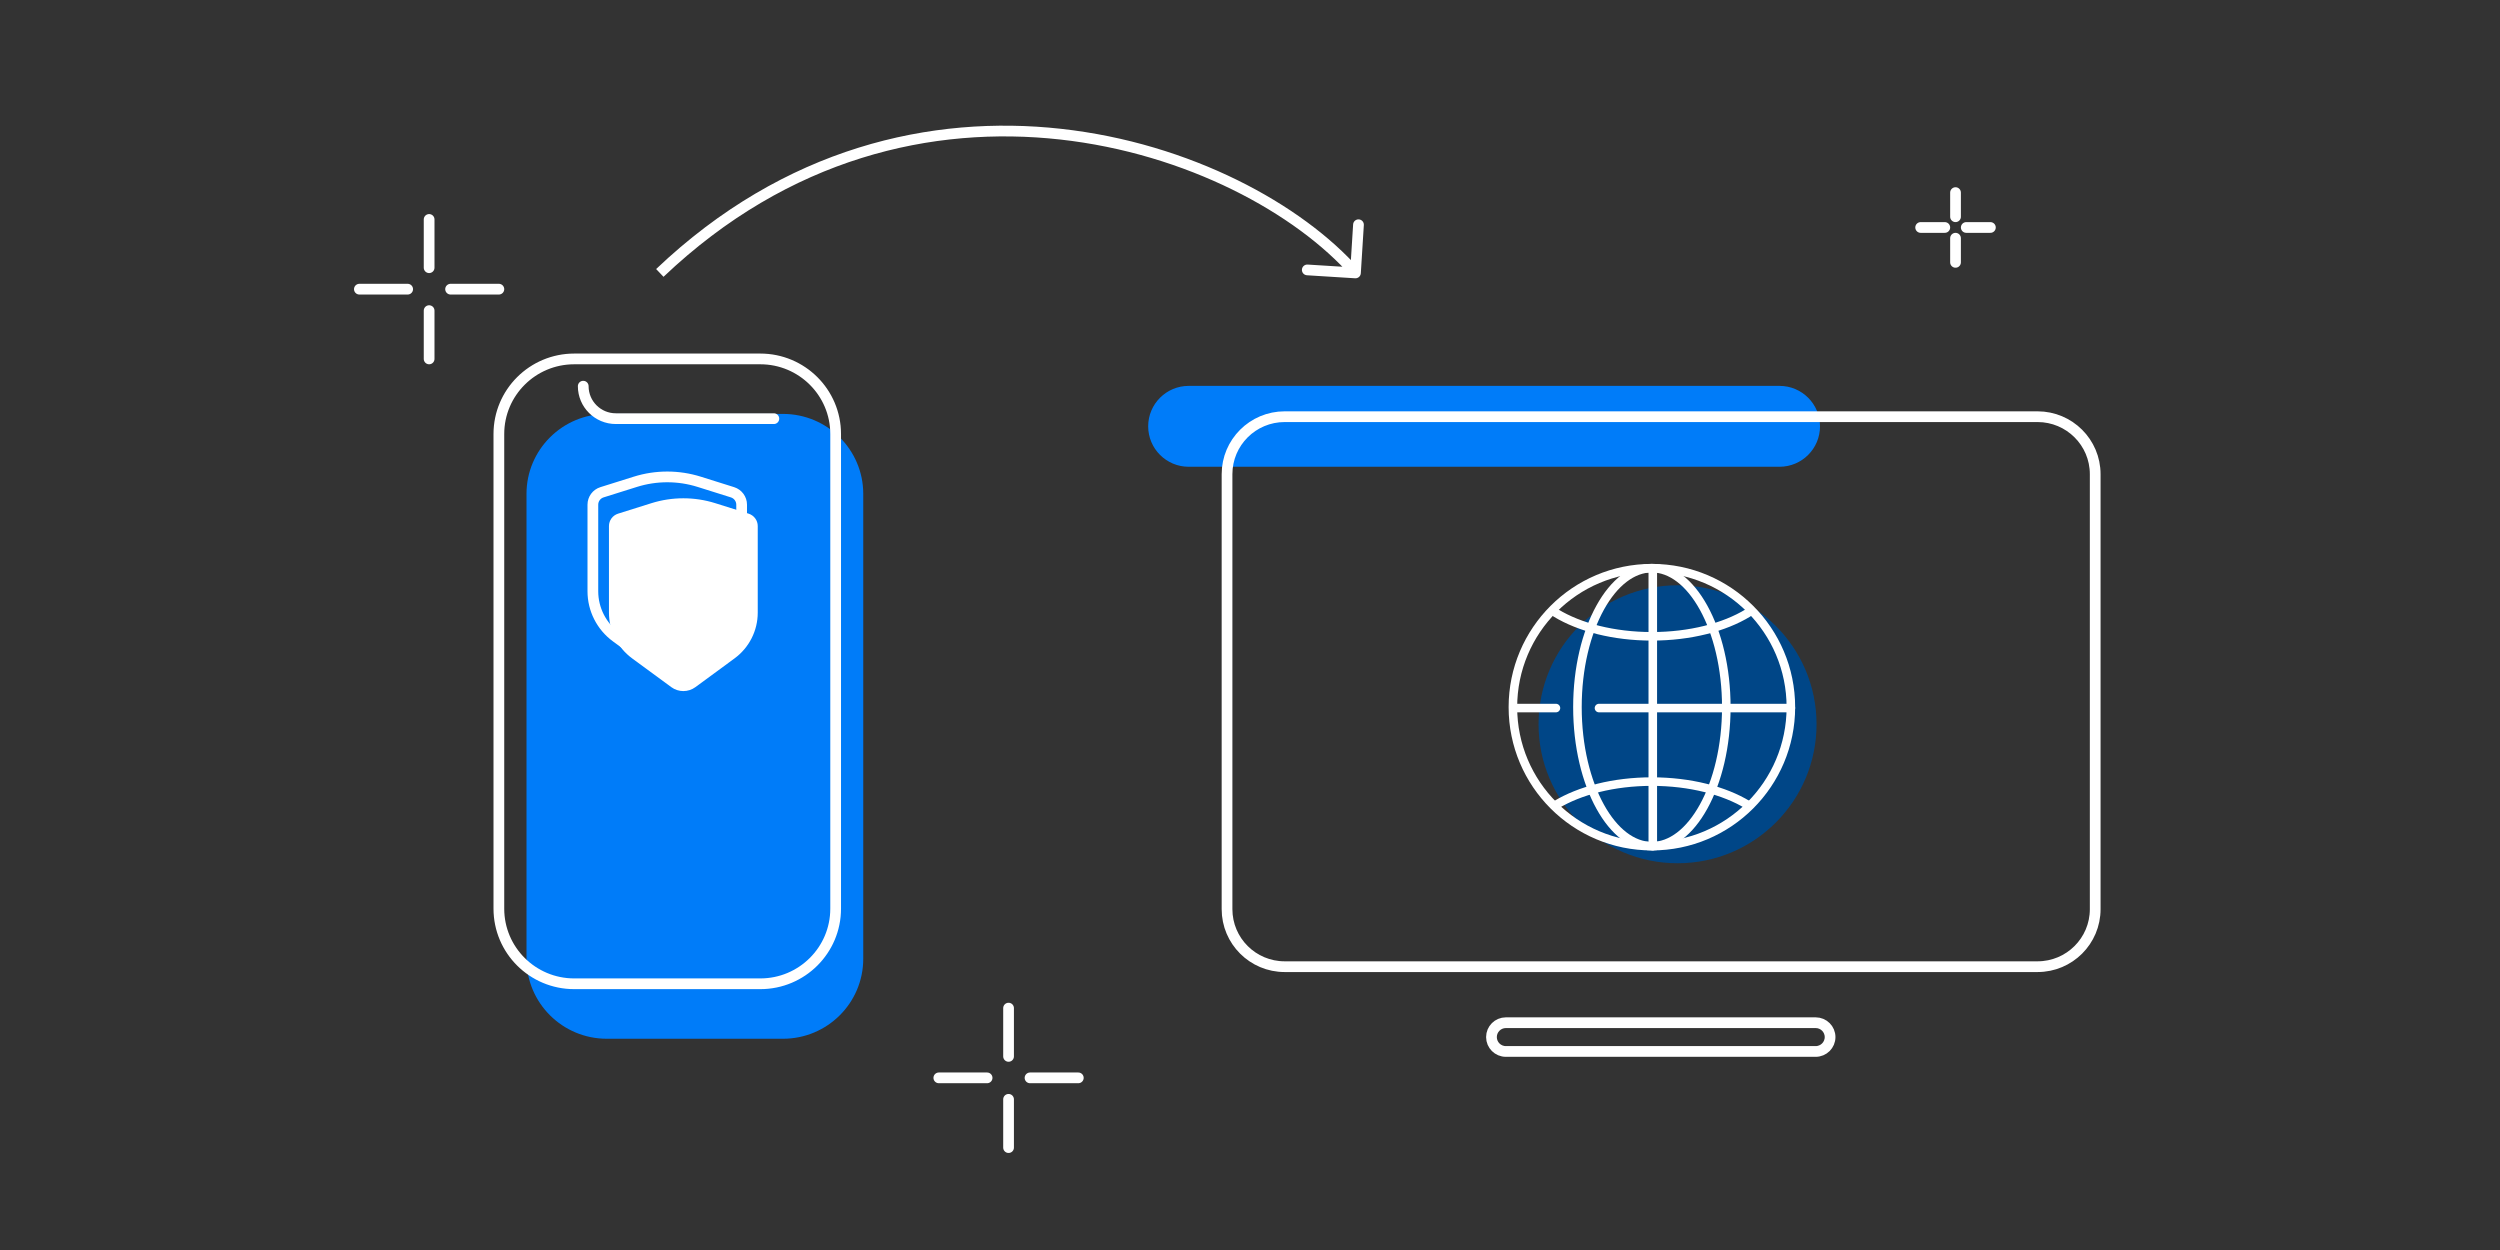 <svg width="320" height="160" viewBox="0 0 320 160" fill="none" xmlns="http://www.w3.org/2000/svg">
<rect x="0" y="0" width="320" height="160" fill="#333333" stroke="none"/>
<path d="M129.096 146.894V140.713" stroke="white" stroke-width="1.373" stroke-linecap="round" stroke-linejoin="round"/>
<path d="M120.169 137.966H126.349" stroke="white" stroke-width="1.373" stroke-linecap="round" stroke-linejoin="round"/>
<path d="M129.096 129.039V135.219" stroke="white" stroke-width="1.373" stroke-linecap="round" stroke-linejoin="round"/>
<path d="M138.024 137.966H131.843" stroke="white" stroke-width="1.373" stroke-linecap="round" stroke-linejoin="round"/>
<path d="M54.928 28.087V34.267" stroke="white" stroke-width="1.373" stroke-linecap="round" stroke-linejoin="round"/>
<path d="M63.855 37.014H57.675" stroke="white" stroke-width="1.373" stroke-linecap="round" stroke-linejoin="round"/>
<path d="M54.928 45.942V39.761" stroke="white" stroke-width="1.373" stroke-linecap="round" stroke-linejoin="round"/>
<path d="M46 37.014H52.181" stroke="white" stroke-width="1.373" stroke-linecap="round" stroke-linejoin="round"/>
<path d="M174.185 34.978C174.162 35.356 173.836 35.644 173.457 35.62L167.288 35.234C166.91 35.211 166.622 34.885 166.646 34.506C166.67 34.128 166.996 33.84 167.374 33.864L172.857 34.206L173.2 28.723C173.224 28.345 173.55 28.057 173.929 28.081C174.307 28.104 174.595 28.43 174.571 28.809L174.185 34.978ZM173.5 34.935L172.985 35.389C165.862 27.316 151.902 19.65 135.669 17.854C119.468 16.061 101.04 20.119 84.931 35.432L84.458 34.935L83.985 34.437C100.418 18.815 119.261 14.656 135.82 16.489C152.348 18.317 166.638 26.119 174.015 34.48L173.5 34.935Z" fill="white"/>
<path d="M110.496 63.217V122.724C110.496 128.379 105.895 132.96 100.222 132.96H77.666C71.994 132.96 67.392 128.376 67.392 122.724V63.217C67.392 57.562 71.994 52.981 77.666 52.981H100.222C105.895 52.981 110.496 57.565 110.496 63.217Z" fill="#007CF9"/>
<path d="M106.963 55.553V116.313C106.963 121.622 102.643 125.924 97.317 125.924H73.501C68.175 125.924 63.855 121.622 63.855 116.313V55.553C63.855 50.245 68.175 45.942 73.501 45.942H97.317C102.643 45.942 106.963 50.245 106.963 55.553Z" stroke="white" stroke-width="1.373" stroke-linecap="round" stroke-linejoin="round"/>
<path d="M99.054 53.589H78.826C76.522 53.589 74.654 51.728 74.654 49.431" stroke="white" stroke-width="1.373" stroke-linecap="round" stroke-linejoin="round"/>
<path d="M94.024 84.273L89.011 87.954C88.094 88.627 86.844 88.627 85.927 87.954L80.914 84.273C79.049 82.903 77.947 80.73 77.947 78.422V67.335C77.947 66.607 78.421 65.965 79.115 65.748L83.376 64.409C86.041 63.571 88.897 63.571 91.562 64.409L95.823 65.748C96.517 65.968 96.991 66.61 96.991 67.335V78.422C96.991 80.733 95.888 82.903 94.024 84.273Z" fill="white"/>
<path d="M91.964 81.537L86.951 85.217C86.034 85.891 84.784 85.891 83.867 85.217L78.854 81.537C76.989 80.166 75.887 77.993 75.887 75.685V64.598C75.887 63.87 76.361 63.228 77.054 63.011L81.316 61.672C83.98 60.834 86.837 60.834 89.502 61.672L93.763 63.011C94.457 63.231 94.93 63.873 94.93 64.598V75.685C94.93 77.996 93.828 80.166 91.964 81.537Z" stroke="white" stroke-width="1.373" stroke-linecap="round" stroke-linejoin="round"/>
<path d="M232.406 130.906H192.752C191.733 130.906 190.907 131.73 190.907 132.746C190.907 133.763 191.733 134.587 192.752 134.587H232.406C233.425 134.587 234.251 133.763 234.251 132.746C234.251 131.73 233.425 130.906 232.406 130.906Z" stroke="white" stroke-width="1.373" stroke-linecap="round" stroke-linejoin="round"/>
<path d="M213.271 56.366H211.887C211.505 56.366 211.196 56.675 211.196 57.056C211.196 57.438 211.505 57.747 211.887 57.747H213.271C213.653 57.747 213.962 57.438 213.962 57.056C213.962 56.675 213.653 56.366 213.271 56.366Z" stroke="white" stroke-width="1.03" stroke-linecap="round" stroke-linejoin="round"/>
<path d="M227.775 49.393H152.154C149.289 49.393 146.967 51.711 146.967 54.569C146.967 57.428 149.289 59.746 152.154 59.746H227.775C230.64 59.746 232.962 57.428 232.962 54.569C232.962 51.711 230.64 49.393 227.775 49.393Z" fill="#007CF9"/>
<path d="M260.808 53.336H164.438C160.363 53.336 157.06 56.633 157.06 60.698V116.373C157.06 120.439 160.363 123.735 164.438 123.735H260.808C264.883 123.735 268.186 120.439 268.186 116.373V60.698C268.186 56.633 264.883 53.336 260.808 53.336Z" stroke="white" stroke-width="1.373" stroke-linecap="round" stroke-linejoin="round"/>
<path d="M214.726 110.496C224.551 110.496 232.517 102.531 232.517 92.706C232.517 82.88 224.551 74.915 214.726 74.915C204.9 74.915 196.935 82.88 196.935 92.706C196.935 102.531 204.9 110.496 214.726 110.496Z" fill="#004687"/>
<path d="M211.441 108.307C221.267 108.307 229.232 100.342 229.232 90.516C229.232 80.691 221.267 72.725 211.441 72.725C201.616 72.725 193.651 80.691 193.651 90.516C193.651 100.342 201.616 108.307 211.441 108.307Z" stroke="white" stroke-width="1.095" stroke-linecap="round" stroke-linejoin="round"/>
<path d="M211.557 73.185V108.307" stroke="white" stroke-width="1.095" stroke-linecap="round" stroke-linejoin="round"/>
<path d="M229.233 90.631H204.67" stroke="white" stroke-width="1.095" stroke-linecap="round" stroke-linejoin="round"/>
<path d="M199.161 90.631H193.882" stroke="white" stroke-width="1.095" stroke-linecap="round" stroke-linejoin="round"/>
<path d="M220.967 90.516C220.967 95.525 219.842 100.024 218.06 103.249C216.265 106.498 213.895 108.307 211.439 108.307C208.984 108.307 206.614 106.498 204.819 103.249C203.037 100.024 201.912 95.525 201.912 90.516C201.912 85.507 203.037 81.007 204.819 77.783C206.614 74.534 208.984 72.725 211.439 72.725C213.895 72.725 216.265 74.534 218.06 77.783C219.842 81.007 220.967 85.507 220.967 90.516Z" stroke="white" stroke-width="1.095" stroke-linecap="round" stroke-linejoin="round"/>
<path d="M223.723 78.465C220.707 80.296 216.322 81.448 211.442 81.448C206.562 81.448 202.177 80.296 199.161 78.465" stroke="white" stroke-width="1.095" stroke-linecap="round" stroke-linejoin="round"/>
<path d="M199.161 103.027C202.177 101.196 206.562 100.044 211.442 100.044C216.322 100.044 220.707 101.196 223.723 103.027" stroke="white" stroke-width="1.095" stroke-linecap="round" stroke-linejoin="round"/>
<path d="M250.307 33.581V30.49" stroke="white" stroke-width="1.373" stroke-linecap="round" stroke-linejoin="round"/>
<path d="M245.843 29.117H248.934" stroke="white" stroke-width="1.373" stroke-linecap="round" stroke-linejoin="round"/>
<path d="M250.307 24.653V27.743" stroke="white" stroke-width="1.373" stroke-linecap="round" stroke-linejoin="round"/>
<path d="M254.771 29.117H251.681" stroke="white" stroke-width="1.373" stroke-linecap="round" stroke-linejoin="round"/>
</svg>
